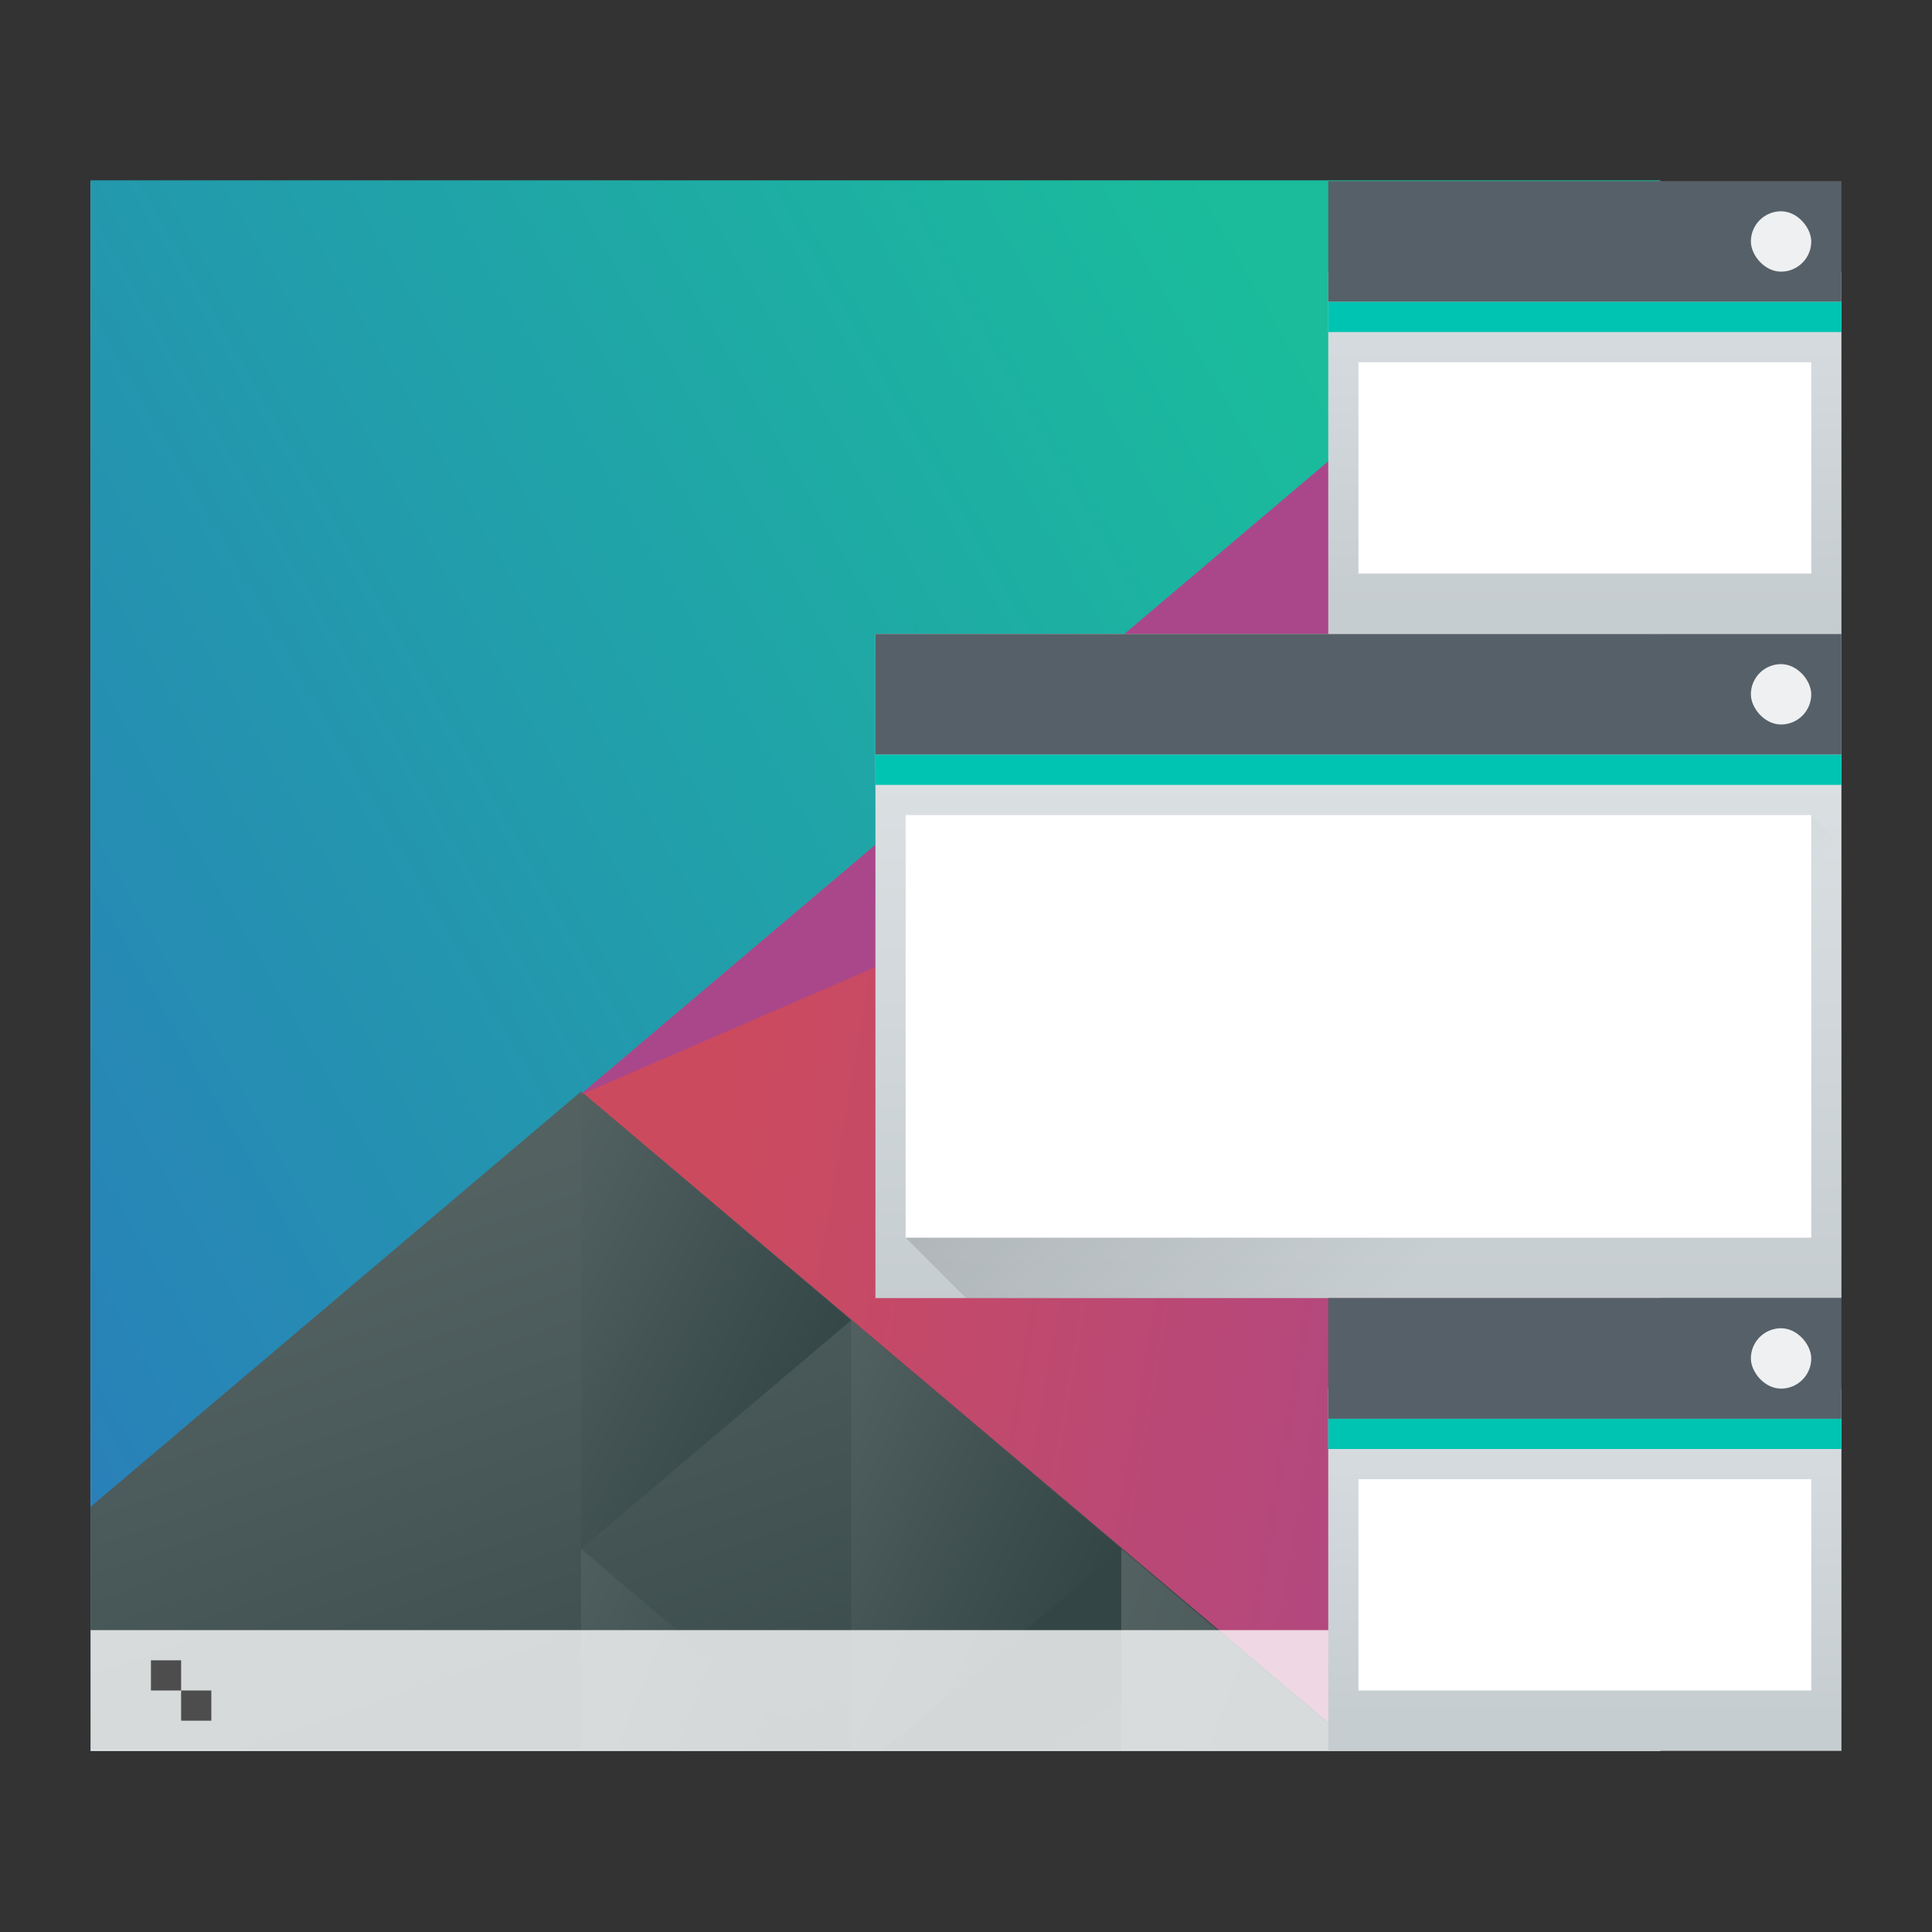 <?xml version="1.0" encoding="UTF-8" standalone="no"?>
<!-- Created with Inkscape (http://www.inkscape.org/) -->

<svg
   xmlns:dc="http://purl.org/dc/elements/1.1/"
   xmlns:cc="http://creativecommons.org/ns#"
   xmlns:rdf="http://www.w3.org/1999/02/22-rdf-syntax-ns#"
   xmlns:svg="http://www.w3.org/2000/svg"
   xmlns="http://www.w3.org/2000/svg"
   xmlns:xlink="http://www.w3.org/1999/xlink"
   xmlns:sodipodi="http://sodipodi.sourceforge.net/DTD/sodipodi-0.dtd"
   xmlns:inkscape="http://www.inkscape.org/namespaces/inkscape"
   width="64"
   height="64"
   viewBox="0 0 64 64"
   id="svg7266"
   version="1.1"
   inkscape:version="0.91 r13725"
   sodipodi:docname="thumbnailaside.svg">
  <rect x="0" y="0" width="64" height="64" fill="#333333" stroke="none"/>
  <defs
     id="defs7268">
    <linearGradient
       id="linearGradient4227">
      <stop
         id="stop6538"
         stop-color="#2e3436" />
      <stop
         id="stop6540-9"
         stop-color="#555753"
         offset="1" />
    </linearGradient>
    <filter
       style="color-interpolation-filters:sRGB"
       inkscape:label="Blur"
       id="filter8065">
      <feGaussianBlur
         stdDeviation="1.5 1.5"
         result="blur"
         id="feGaussianBlur8067" />
    </filter>
    <linearGradient
       y2="502.655"
       x2="0"
       y1="543.798"
       gradientTransform="matrix(0.542,0,0,0.635,515.381,-137.774)"
       gradientUnits="userSpaceOnUse"
       id="linearGradient4643-8-3-3-3-9"
       xlink:href="#linearGradient4303-6"
       inkscape:collect="always" />
    <linearGradient
       inkscape:collect="always"
       id="linearGradient4303-6">
      <stop
         stop-color="#c6cdd1"
         id="stop12" />
      <stop
         offset="1"
         stop-color="#e0e5e7"
         id="stop14" />
    </linearGradient>
    <linearGradient
       inkscape:collect="always"
       xlink:href="#linearGradient4697"
       id="linearGradient11119"
       gradientUnits="userSpaceOnUse"
       gradientTransform="matrix(0.667,0,0,0.856,480.476,-243.093)"
       x1="418.17"
       y1="503.079"
       x2="384.571"
       y2="531.458" />
    <linearGradient
       id="linearGradient4697"
       inkscape:collect="always">
      <stop
         id="stop6546"
         stop-color="#1abc9c" />
      <stop
         id="stop6548"
         stop-color="#2980b9"
         offset="1" />
    </linearGradient>
    <linearGradient
       inkscape:collect="always"
       xlink:href="#linearGradient4526"
       id="linearGradient11121"
       gradientUnits="userSpaceOnUse"
       gradientTransform="matrix(0.667,0,0,0.856,480.476,-243.093)"
       x1="404.045"
       y1="521.633"
       x2="430.736"
       y2="528.35" />
    <linearGradient
       id="linearGradient4526"
       inkscape:collect="always">
      <stop
         id="stop6552"
         stop-color="#cc4a5e" />
      <stop
         id="stop6554"
         stop-color="#aa478a"
         offset="1" />
    </linearGradient>
    <linearGradient
       inkscape:collect="always"
       xlink:href="#linearGradient4468"
       id="linearGradient11123"
       gradientUnits="userSpaceOnUse"
       gradientTransform="matrix(0.667,0,0,0.856,480.476,-243.093)"
       x1="398.092"
       y1="542.224"
       x2="394.003"
       y2="524.9" />
    <linearGradient
       id="linearGradient4468"
       inkscape:collect="always">
      <stop
         id="stop6558"
         stop-color="#334545" />
      <stop
         id="stop6560"
         stop-color="#536161"
         offset="1" />
    </linearGradient>
    <linearGradient
       inkscape:collect="always"
       xlink:href="#linearGradient4468"
       id="linearGradient11125"
       gradientUnits="userSpaceOnUse"
       gradientTransform="matrix(-0.667,0,0,0.856,1039.905,-277.315)"
       x1="431.571"
       y1="568.798"
       x2="439.571"
       y2="562.798" />
    <linearGradient
       inkscape:collect="always"
       xlink:href="#linearGradient4468"
       id="linearGradient11127"
       gradientUnits="userSpaceOnUse"
       gradientTransform="matrix(-0.667,0,0,0.856,1039.905,-277.315)"
       x1="406.537"
       y1="581.87"
       x2="423.32"
       y2="572.678" />
    <linearGradient
       inkscape:collect="always"
       xlink:href="#linearGradient4468"
       id="linearGradient11129"
       gradientUnits="userSpaceOnUse"
       gradientTransform="matrix(-0.667,0,0,0.856,1039.905,-277.315)"
       x1="423.054"
       y1="572.334"
       x2="431.225"
       y2="566.766" />
    <linearGradient
       inkscape:collect="always"
       xlink:href="#linearGradient4468"
       id="linearGradient11131"
       gradientUnits="userSpaceOnUse"
       gradientTransform="matrix(-0.667,0,0,0.856,1039.905,-277.315)"
       x1="431.313"
       y1="577.102"
       x2="440.632"
       y2="571.445" />
    <linearGradient
       inkscape:collect="always"
       xlink:href="#linearGradient4468"
       id="linearGradient11133"
       gradientUnits="userSpaceOnUse"
       gradientTransform="matrix(-0.667,0,0,0.856,1039.905,-277.315)"
       x1="430.567"
       y1="577.362"
       x2="423.75"
       y2="591.328" />
    <linearGradient
       y2="502.655"
       x2="0"
       y1="543.798"
       gradientTransform="matrix(0.667,0,0,0.544,512.476,685.266)"
       gradientUnits="userSpaceOnUse"
       id="linearGradient4643-8-4"
       xlink:href="#linearGradient4303-6"
       inkscape:collect="always" />
    <linearGradient
       gradientUnits="userSpaceOnUse"
       y2="540.798"
       x2="406.571"
       y1="525.798"
       x1="391.571"
       id="linearGradient4183-21"
       xlink:href="#linearGradient4293"
       inkscape:collect="always"
       gradientTransform="translate(384.286,435.136)" />
    <linearGradient
       inkscape:collect="always"
       id="linearGradient4293">
      <stop
         id="stop7" />
      <stop
         offset="1"
         stop-opacity="0"
         id="stop9" />
    </linearGradient>
    <linearGradient
       inkscape:collect="always"
       xlink:href="#linearGradient4303-6"
       id="linearGradient4643-8-6-1"
       gradientUnits="userSpaceOnUse"
       gradientTransform="matrix(0.479,0,0,0.377,596.583,-29.145)"
       y1="543.798"
       x2="0"
       y2="502.655" />
    <linearGradient
       inkscape:collect="always"
       xlink:href="#linearGradient4303-6"
       id="linearGradient4643-8-6-1-5"
       gradientUnits="userSpaceOnUse"
       gradientTransform="matrix(0.479,0,0,0.377,596.583,10.86)"
       y1="543.798"
       x2="0"
       y2="502.655" />
  </defs>
  <sodipodi:namedview
     id="base"
     pagecolor="#ffffff"
     bordercolor="#666666"
     borderopacity="1.0"
     inkscape:pageopacity="0.0"
     inkscape:pageshadow="2"
     inkscape:zoom="3.959798"
     inkscape:cx="31.367158"
     inkscape:cy="4.0866976"
     inkscape:document-units="px"
     inkscape:current-layer="layer1"
     showgrid="true"
     units="px"
     inkscape:window-width="956"
     inkscape:window-height="1013"
     inkscape:window-x="0"
     inkscape:window-y="0"
     inkscape:window-maximized="0">
    <inkscape:grid
       type="xygrid"
       id="grid7814" />
  </sodipodi:namedview>
  <g
     inkscape:label="Ebene 1"
     inkscape:groupmode="layer"
     id="layer1"
     transform="translate(0,-988.362)">
    <g
       id="g5015"
       transform="translate(-739.857,50.428)">
      <g
         transform="translate(0,780)"
         id="g11135">
        <rect
           y="163.934"
           x="742.857"
           height="52"
           width="52"
           rx="0"
           id="rect29-2-9-6-0"
           style="fill:url(#linearGradient4643-8-3-3-3-9)" />
        <g
           id="g6996-1-0-2"
           transform="matrix(1.625,0,0,1.857,-454.536,-185.086)">
          <path
             style="fill:url(#linearGradient11119)"
             d="m 736.857,187.934 0,28 32,0 0,-28 -32,0 z"
             inkscape:connector-curvature="0"
             id="path6573-4-8-6" />
          <path
             style="fill:url(#linearGradient11121);stroke-width:2;stroke-linecap:round"
             d="m 768.857,187.934 -22.023,16.317 15.768,11.683 6.254,0 0,-28 z"
             inkscape:connector-curvature="0"
             id="path6575-0-3-6" />
          <path
             style="fill:url(#linearGradient11123);stroke-width:2;stroke-linecap:round"
             d="m 746.857,204.188 -10,7.41 0,4.335 25.895,0 -15.895,-11.745 z"
             inkscape:connector-curvature="0"
             id="path6577-2-5-7" />
          <path
             style="fill:url(#linearGradient11125);stroke-width:2;stroke-linecap:round"
             inkscape:connector-curvature="0"
             d="m 752.363,208.268 -5.506,-4.079 0,8.159 z"
             inkscape:transform-center-x="-5.5056915"
             id="path6579-2-2-7" />
          <path
             style="fill:url(#linearGradient11127);stroke-width:2;stroke-linecap:round"
             d="m 757.869,212.346 0,3.587 4.841,0 -4.841,-3.587 z"
             inkscape:connector-curvature="0"
             id="path6581-8-9-3" />
          <path
             style="fill:url(#linearGradient11129);stroke-width:2;stroke-linecap:round"
             d="m 752.363,208.268 0,7.665 0.666,0 4.839,-3.586 -5.506,-4.08 z"
             inkscape:connector-curvature="0"
             id="path6583-9-0-4" />
          <path
             style="fill:url(#linearGradient11131);stroke-width:2;stroke-linecap:round"
             d="m 746.857,212.348 0,3.586 4.839,0 -4.839,-3.586 z"
             inkscape:connector-curvature="0"
             id="path6585-1-2-7" />
          <path
             style="fill:url(#linearGradient11133);stroke-width:2;stroke-linecap:round"
             d="m 757.869,212.346 -4.841,3.587 4.841,0 0,-3.587 z"
             inkscape:connector-curvature="0"
             id="path6587-1-6-9" />
          <path
             style="fill:#aa478a;stroke-width:2;stroke-linecap:round"
             inkscape:transform-center-x="5.5056789"
             d="m 746.834,204.251 22.023,-16.317 -10e-6,7.971 z"
             inkscape:connector-curvature="0"
             id="path6589-5-6-0" />
        </g>
        <g
           transform="translate(352.286,-329.864)"
           id="g6597-5-4-8">
          <rect
             style="fill:#ffffff;fill-opacity:0.784"
             y="541.798"
             x="390.571"
             height="4"
             width="52"
             id="rect6599-4-0-2" />
          <circle
             style="fill:#4d4d4d"
             r="1"
             cy="543.798"
             cx="439.571"
             id="circle6601-6-4-1" />
          <path
             style="fill:#4d4d4d"
             d="m 392.571,542.798 0,1 1,0 0,-1 -1,0 z m 1,1 0,1 1,0 0,-1 -1,0 z"
             inkscape:connector-curvature="0"
             id="path6603-2-5-4" />
        </g>
      </g>
      <rect
         style="fill:url(#linearGradient4643-8-4)"
         id="rect6130"
         rx="0"
         width="32"
         height="22"
         x="768.857"
         y="958.934" />
      <path
         sodipodi:nodetypes="cccccc"
         style="opacity:0.2;fill:url(#linearGradient4183-21);fill-rule:evenodd"
         id="path6132"
         inkscape:connector-curvature="0"
         d="m 769.857,978.934 30,-14 1,1 0,15 -29,3e-5 z" />
      <rect
         id="rect6134"
         y="958.934"
         x="768.857"
         height="4"
         width="32"
         style="fill:#566069" />
      <rect
         id="rect6136"
         y="962.934"
         x="768.857"
         height="1"
         width="32"
         style="fill:#00c4b2" />
      <rect
         id="rect6138"
         y="964.934"
         x="769.857"
         height="14"
         width="30"
         style="fill:#ffffff" />
      <rect
         id="rect6140"
         rx="1"
         y="959.934"
         x="797.857"
         height="2"
         width="2"
         style="fill:#eff0f1" />
      <g
         transform="translate(2.265625e-6,782)"
         id="g10918">
        <rect
           style="fill:url(#linearGradient4643-8-6-1)"
           y="164.934"
           x="783.857"
           height="12"
           width="17"
           rx="0"
           id="rect42-1" />
        <rect
           style="fill:#566069"
           width="17"
           height="4"
           x="783.857"
           y="161.933"
           id="rect44-5" />
        <rect
           style="fill:#00c4b2"
           width="17"
           height="1"
           x="783.857"
           y="165.933"
           id="rect46-4" />
        <rect
           style="fill:#ffffff"
           width="15"
           height="7"
           x="784.857"
           y="167.934"
           id="rect48-9" />
        <rect
           style="fill:#eff0f1"
           width="2"
           height="2"
           x="797.857"
           y="162.933"
           rx="1"
           ry="1"
           id="rect50-7" />
      </g>
      <g
         transform="translate(0,779)"
         id="g10933">
        <rect
           style="fill:url(#linearGradient4643-8-6-1-5)"
           y="204.934"
           x="783.857"
           height="12"
           width="17"
           rx="0"
           id="rect42-1-3" />
        <rect
           style="fill:#566069"
           width="17"
           height="4"
           x="783.857"
           y="201.934"
           id="rect44-5-2" />
        <rect
           style="fill:#00c4b2"
           width="17"
           height="1"
           x="783.857"
           y="205.934"
           id="rect46-4-8" />
        <rect
           style="fill:#ffffff"
           width="15"
           height="7"
           x="784.857"
           y="207.934"
           id="rect48-9-8" />
        <rect
           style="fill:#eff0f1"
           width="2"
           height="2"
           x="797.857"
           y="202.934"
           rx="1"
           ry="1"
           id="rect50-7-8" />
      </g>
    </g>
  </g>
</svg>
